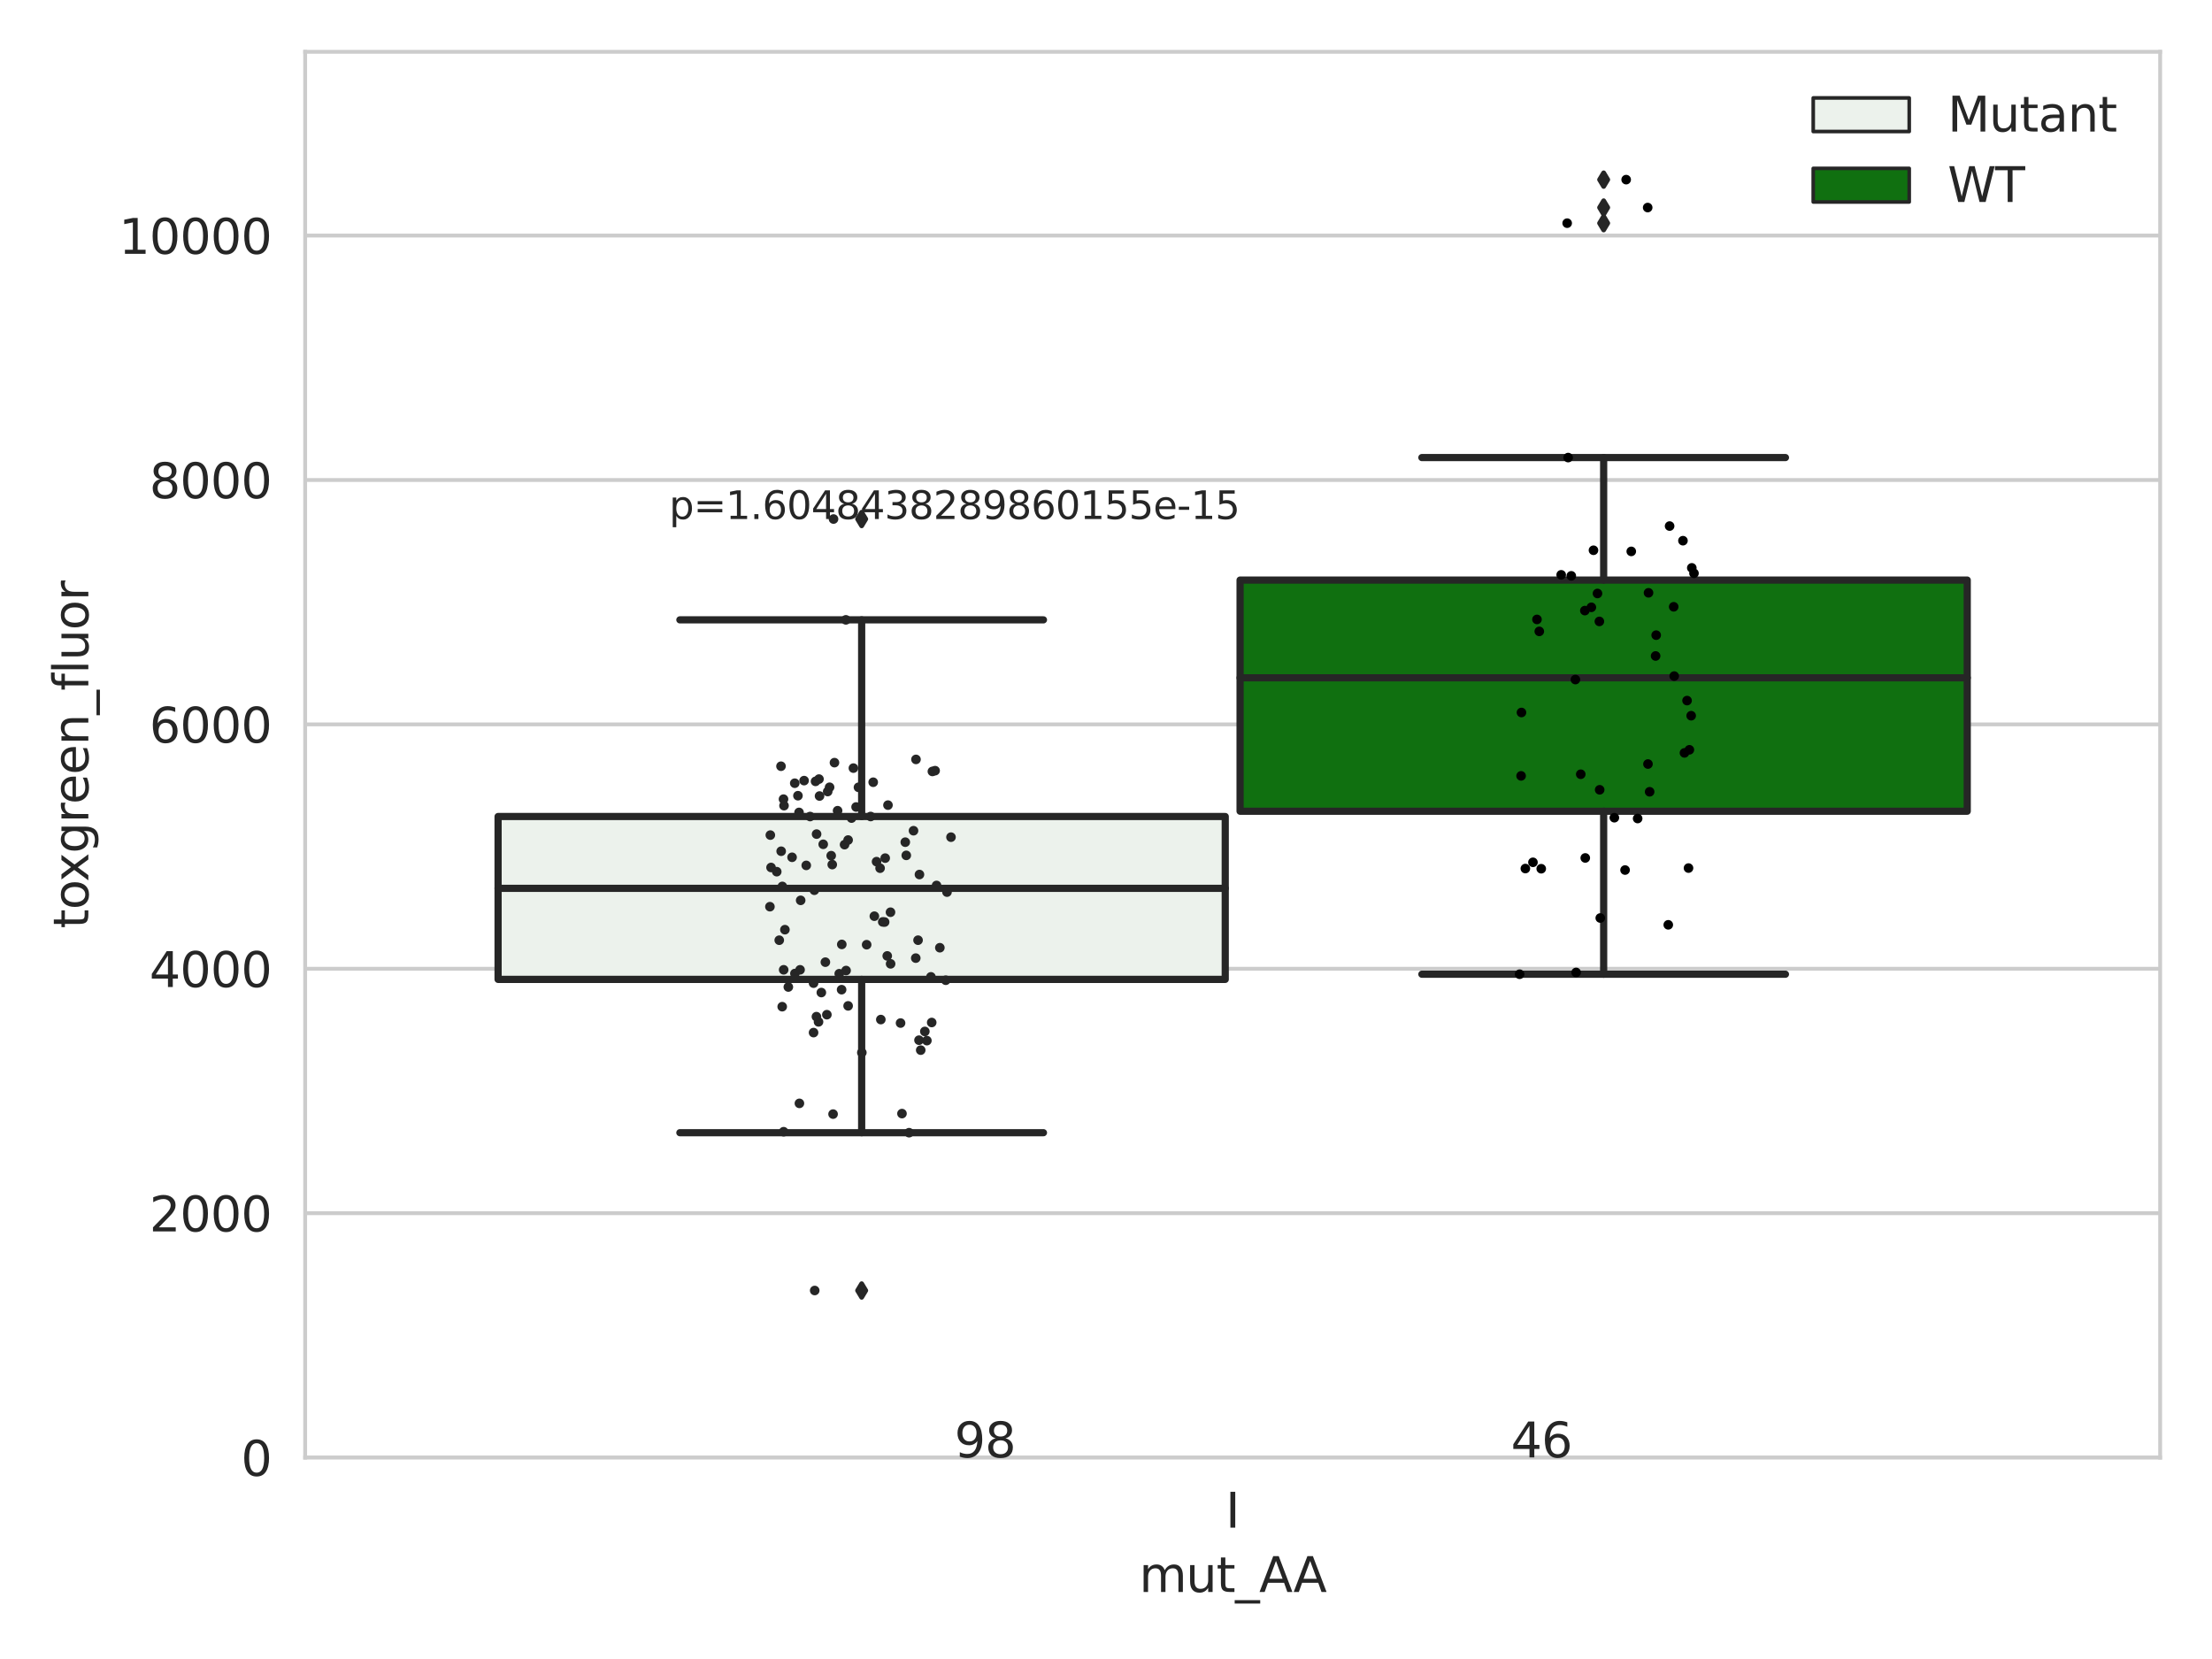 <?xml version="1.0" encoding="utf-8" standalone="no"?>
<!DOCTYPE svg PUBLIC "-//W3C//DTD SVG 1.1//EN"
  "http://www.w3.org/Graphics/SVG/1.1/DTD/svg11.dtd">
<svg xmlns:xlink="http://www.w3.org/1999/xlink" width="460.8pt" height="345.6pt" viewBox="0 0 460.8 345.6" xmlns="http://www.w3.org/2000/svg" version="1.1">
 <defs>
  <style type="text/css">*{stroke-linejoin: round; stroke-linecap: butt}</style>
 </defs>
 <g id="figure_1">
  <g id="patch_1">
   <path d="M 0 345.6 
L 460.8 345.6 
L 460.8 0 
L 0 0 
z
" style="fill: #ffffff"/>
  </g>
  <g id="axes_1">
   <g id="patch_2">
    <path d="M 63.571 303.64 
L 450 303.64 
L 450 10.8 
L 63.571 10.8 
z
" style="fill: #ffffff"/>
   </g>
   <g id="matplotlib.axis_1">
    <g id="xtick_1">
     <g id="text_1">
      <!-- I -->
      <g style="fill: #262626" transform="translate(255.311 318.238)scale(0.1 -0.1)">
       <defs>
        <path id="DejaVuSans-49" d="M 628 4666 
L 1259 4666 
L 1259 0 
L 628 0 
L 628 4666 
z
" transform="scale(0.016)"/>
       </defs>
       <use xlink:href="#DejaVuSans-49"/>
      </g>
     </g>
    </g>
    <g id="text_2">
     <!-- mut_AA -->
     <g style="fill: #262626" transform="translate(237.308 331.638)scale(0.1 -0.1)">
      <defs>
       <path id="DejaVuSans-6d" d="M 3328 2828 
Q 3544 3216 3844 3400 
Q 4144 3584 4550 3584 
Q 5097 3584 5394 3201 
Q 5691 2819 5691 2113 
L 5691 0 
L 5113 0 
L 5113 2094 
Q 5113 2597 4934 2840 
Q 4756 3084 4391 3084 
Q 3944 3084 3684 2787 
Q 3425 2491 3425 1978 
L 3425 0 
L 2847 0 
L 2847 2094 
Q 2847 2600 2669 2842 
Q 2491 3084 2119 3084 
Q 1678 3084 1418 2786 
Q 1159 2488 1159 1978 
L 1159 0 
L 581 0 
L 581 3500 
L 1159 3500 
L 1159 2956 
Q 1356 3278 1631 3431 
Q 1906 3584 2284 3584 
Q 2666 3584 2933 3390 
Q 3200 3197 3328 2828 
z
" transform="scale(0.016)"/>
       <path id="DejaVuSans-75" d="M 544 1381 
L 544 3500 
L 1119 3500 
L 1119 1403 
Q 1119 906 1312 657 
Q 1506 409 1894 409 
Q 2359 409 2629 706 
Q 2900 1003 2900 1516 
L 2900 3500 
L 3475 3500 
L 3475 0 
L 2900 0 
L 2900 538 
Q 2691 219 2414 64 
Q 2138 -91 1772 -91 
Q 1169 -91 856 284 
Q 544 659 544 1381 
z
M 1991 3584 
L 1991 3584 
z
" transform="scale(0.016)"/>
       <path id="DejaVuSans-74" d="M 1172 4494 
L 1172 3500 
L 2356 3500 
L 2356 3053 
L 1172 3053 
L 1172 1153 
Q 1172 725 1289 603 
Q 1406 481 1766 481 
L 2356 481 
L 2356 0 
L 1766 0 
Q 1100 0 847 248 
Q 594 497 594 1153 
L 594 3053 
L 172 3053 
L 172 3500 
L 594 3500 
L 594 4494 
L 1172 4494 
z
" transform="scale(0.016)"/>
       <path id="DejaVuSans-5f" d="M 3263 -1063 
L 3263 -1509 
L -63 -1509 
L -63 -1063 
L 3263 -1063 
z
" transform="scale(0.016)"/>
       <path id="DejaVuSans-41" d="M 2188 4044 
L 1331 1722 
L 3047 1722 
L 2188 4044 
z
M 1831 4666 
L 2547 4666 
L 4325 0 
L 3669 0 
L 3244 1197 
L 1141 1197 
L 716 0 
L 50 0 
L 1831 4666 
z
" transform="scale(0.016)"/>
      </defs>
      <use xlink:href="#DejaVuSans-6d"/>
      <use xlink:href="#DejaVuSans-75" x="97.412"/>
      <use xlink:href="#DejaVuSans-74" x="160.791"/>
      <use xlink:href="#DejaVuSans-5f" x="200"/>
      <use xlink:href="#DejaVuSans-41" x="250"/>
      <use xlink:href="#DejaVuSans-41" x="321.158"/>
     </g>
    </g>
   </g>
   <g id="matplotlib.axis_2">
    <g id="ytick_1">
     <g id="line2d_1">
      <path d="M 63.571 303.64 
L 450 303.64 
" clip-path="url(#p4d58ca33fe)" style="fill: none; stroke: #cccccc; stroke-width: 0.8; stroke-linecap: round"/>
     </g>
     <g id="text_3">
      <!-- 0 -->
      <g style="fill: #262626" transform="translate(50.209 307.439)scale(0.1 -0.1)">
       <defs>
        <path id="DejaVuSans-30" d="M 2034 4250 
Q 1547 4250 1301 3770 
Q 1056 3291 1056 2328 
Q 1056 1369 1301 889 
Q 1547 409 2034 409 
Q 2525 409 2770 889 
Q 3016 1369 3016 2328 
Q 3016 3291 2770 3770 
Q 2525 4250 2034 4250 
z
M 2034 4750 
Q 2819 4750 3233 4129 
Q 3647 3509 3647 2328 
Q 3647 1150 3233 529 
Q 2819 -91 2034 -91 
Q 1250 -91 836 529 
Q 422 1150 422 2328 
Q 422 3509 836 4129 
Q 1250 4750 2034 4750 
z
" transform="scale(0.016)"/>
       </defs>
       <use xlink:href="#DejaVuSans-30"/>
      </g>
     </g>
    </g>
    <g id="ytick_2">
     <g id="line2d_2">
      <path d="M 63.571 252.727 
L 450 252.727 
" clip-path="url(#p4d58ca33fe)" style="fill: none; stroke: #cccccc; stroke-width: 0.8; stroke-linecap: round"/>
     </g>
     <g id="text_4">
      <!-- 2000 -->
      <g style="fill: #262626" transform="translate(31.121 256.526)scale(0.1 -0.1)">
       <defs>
        <path id="DejaVuSans-32" d="M 1228 531 
L 3431 531 
L 3431 0 
L 469 0 
L 469 531 
Q 828 903 1448 1529 
Q 2069 2156 2228 2338 
Q 2531 2678 2651 2914 
Q 2772 3150 2772 3378 
Q 2772 3750 2511 3984 
Q 2250 4219 1831 4219 
Q 1534 4219 1204 4116 
Q 875 4013 500 3803 
L 500 4441 
Q 881 4594 1212 4672 
Q 1544 4750 1819 4750 
Q 2544 4750 2975 4387 
Q 3406 4025 3406 3419 
Q 3406 3131 3298 2873 
Q 3191 2616 2906 2266 
Q 2828 2175 2409 1742 
Q 1991 1309 1228 531 
z
" transform="scale(0.016)"/>
       </defs>
       <use xlink:href="#DejaVuSans-32"/>
       <use xlink:href="#DejaVuSans-30" x="63.623"/>
       <use xlink:href="#DejaVuSans-30" x="127.246"/>
       <use xlink:href="#DejaVuSans-30" x="190.869"/>
      </g>
     </g>
    </g>
    <g id="ytick_3">
     <g id="line2d_3">
      <path d="M 63.571 201.814 
L 450 201.814 
" clip-path="url(#p4d58ca33fe)" style="fill: none; stroke: #cccccc; stroke-width: 0.8; stroke-linecap: round"/>
     </g>
     <g id="text_5">
      <!-- 4000 -->
      <g style="fill: #262626" transform="translate(31.121 205.614)scale(0.1 -0.1)">
       <defs>
        <path id="DejaVuSans-34" d="M 2419 4116 
L 825 1625 
L 2419 1625 
L 2419 4116 
z
M 2253 4666 
L 3047 4666 
L 3047 1625 
L 3713 1625 
L 3713 1100 
L 3047 1100 
L 3047 0 
L 2419 0 
L 2419 1100 
L 313 1100 
L 313 1709 
L 2253 4666 
z
" transform="scale(0.016)"/>
       </defs>
       <use xlink:href="#DejaVuSans-34"/>
       <use xlink:href="#DejaVuSans-30" x="63.623"/>
       <use xlink:href="#DejaVuSans-30" x="127.246"/>
       <use xlink:href="#DejaVuSans-30" x="190.869"/>
      </g>
     </g>
    </g>
    <g id="ytick_4">
     <g id="line2d_4">
      <path d="M 63.571 150.901 
L 450 150.901 
" clip-path="url(#p4d58ca33fe)" style="fill: none; stroke: #cccccc; stroke-width: 0.8; stroke-linecap: round"/>
     </g>
     <g id="text_6">
      <!-- 6000 -->
      <g style="fill: #262626" transform="translate(31.121 154.701)scale(0.1 -0.1)">
       <defs>
        <path id="DejaVuSans-36" d="M 2113 2584 
Q 1688 2584 1439 2293 
Q 1191 2003 1191 1497 
Q 1191 994 1439 701 
Q 1688 409 2113 409 
Q 2538 409 2786 701 
Q 3034 994 3034 1497 
Q 3034 2003 2786 2293 
Q 2538 2584 2113 2584 
z
M 3366 4563 
L 3366 3988 
Q 3128 4100 2886 4159 
Q 2644 4219 2406 4219 
Q 1781 4219 1451 3797 
Q 1122 3375 1075 2522 
Q 1259 2794 1537 2939 
Q 1816 3084 2150 3084 
Q 2853 3084 3261 2657 
Q 3669 2231 3669 1497 
Q 3669 778 3244 343 
Q 2819 -91 2113 -91 
Q 1303 -91 875 529 
Q 447 1150 447 2328 
Q 447 3434 972 4092 
Q 1497 4750 2381 4750 
Q 2619 4750 2861 4703 
Q 3103 4656 3366 4563 
z
" transform="scale(0.016)"/>
       </defs>
       <use xlink:href="#DejaVuSans-36"/>
       <use xlink:href="#DejaVuSans-30" x="63.623"/>
       <use xlink:href="#DejaVuSans-30" x="127.246"/>
       <use xlink:href="#DejaVuSans-30" x="190.869"/>
      </g>
     </g>
    </g>
    <g id="ytick_5">
     <g id="line2d_5">
      <path d="M 63.571 99.989 
L 450 99.989 
" clip-path="url(#p4d58ca33fe)" style="fill: none; stroke: #cccccc; stroke-width: 0.8; stroke-linecap: round"/>
     </g>
     <g id="text_7">
      <!-- 8000 -->
      <g style="fill: #262626" transform="translate(31.121 103.788)scale(0.1 -0.1)">
       <defs>
        <path id="DejaVuSans-38" d="M 2034 2216 
Q 1584 2216 1326 1975 
Q 1069 1734 1069 1313 
Q 1069 891 1326 650 
Q 1584 409 2034 409 
Q 2484 409 2743 651 
Q 3003 894 3003 1313 
Q 3003 1734 2745 1975 
Q 2488 2216 2034 2216 
z
M 1403 2484 
Q 997 2584 770 2862 
Q 544 3141 544 3541 
Q 544 4100 942 4425 
Q 1341 4750 2034 4750 
Q 2731 4750 3128 4425 
Q 3525 4100 3525 3541 
Q 3525 3141 3298 2862 
Q 3072 2584 2669 2484 
Q 3125 2378 3379 2068 
Q 3634 1759 3634 1313 
Q 3634 634 3220 271 
Q 2806 -91 2034 -91 
Q 1263 -91 848 271 
Q 434 634 434 1313 
Q 434 1759 690 2068 
Q 947 2378 1403 2484 
z
M 1172 3481 
Q 1172 3119 1398 2916 
Q 1625 2713 2034 2713 
Q 2441 2713 2670 2916 
Q 2900 3119 2900 3481 
Q 2900 3844 2670 4047 
Q 2441 4250 2034 4250 
Q 1625 4250 1398 4047 
Q 1172 3844 1172 3481 
z
" transform="scale(0.016)"/>
       </defs>
       <use xlink:href="#DejaVuSans-38"/>
       <use xlink:href="#DejaVuSans-30" x="63.623"/>
       <use xlink:href="#DejaVuSans-30" x="127.246"/>
       <use xlink:href="#DejaVuSans-30" x="190.869"/>
      </g>
     </g>
    </g>
    <g id="ytick_6">
     <g id="line2d_6">
      <path d="M 63.571 49.076 
L 450 49.076 
" clip-path="url(#p4d58ca33fe)" style="fill: none; stroke: #cccccc; stroke-width: 0.8; stroke-linecap: round"/>
     </g>
     <g id="text_8">
      <!-- 10000 -->
      <g style="fill: #262626" transform="translate(24.759 52.875)scale(0.1 -0.1)">
       <defs>
        <path id="DejaVuSans-31" d="M 794 531 
L 1825 531 
L 1825 4091 
L 703 3866 
L 703 4441 
L 1819 4666 
L 2450 4666 
L 2450 531 
L 3481 531 
L 3481 0 
L 794 0 
L 794 531 
z
" transform="scale(0.016)"/>
       </defs>
       <use xlink:href="#DejaVuSans-31"/>
       <use xlink:href="#DejaVuSans-30" x="63.623"/>
       <use xlink:href="#DejaVuSans-30" x="127.246"/>
       <use xlink:href="#DejaVuSans-30" x="190.869"/>
       <use xlink:href="#DejaVuSans-30" x="254.492"/>
      </g>
     </g>
    </g>
    <g id="text_9">
     <!-- toxgreen_fluor -->
     <g style="fill: #262626" transform="translate(18.401 193.415)rotate(-90)scale(0.1 -0.1)">
      <defs>
       <path id="DejaVuSans-6f" d="M 1959 3097 
Q 1497 3097 1228 2736 
Q 959 2375 959 1747 
Q 959 1119 1226 758 
Q 1494 397 1959 397 
Q 2419 397 2687 759 
Q 2956 1122 2956 1747 
Q 2956 2369 2687 2733 
Q 2419 3097 1959 3097 
z
M 1959 3584 
Q 2709 3584 3137 3096 
Q 3566 2609 3566 1747 
Q 3566 888 3137 398 
Q 2709 -91 1959 -91 
Q 1206 -91 779 398 
Q 353 888 353 1747 
Q 353 2609 779 3096 
Q 1206 3584 1959 3584 
z
" transform="scale(0.016)"/>
       <path id="DejaVuSans-78" d="M 3513 3500 
L 2247 1797 
L 3578 0 
L 2900 0 
L 1881 1375 
L 863 0 
L 184 0 
L 1544 1831 
L 300 3500 
L 978 3500 
L 1906 2253 
L 2834 3500 
L 3513 3500 
z
" transform="scale(0.016)"/>
       <path id="DejaVuSans-67" d="M 2906 1791 
Q 2906 2416 2648 2759 
Q 2391 3103 1925 3103 
Q 1463 3103 1205 2759 
Q 947 2416 947 1791 
Q 947 1169 1205 825 
Q 1463 481 1925 481 
Q 2391 481 2648 825 
Q 2906 1169 2906 1791 
z
M 3481 434 
Q 3481 -459 3084 -895 
Q 2688 -1331 1869 -1331 
Q 1566 -1331 1297 -1286 
Q 1028 -1241 775 -1147 
L 775 -588 
Q 1028 -725 1275 -790 
Q 1522 -856 1778 -856 
Q 2344 -856 2625 -561 
Q 2906 -266 2906 331 
L 2906 616 
Q 2728 306 2450 153 
Q 2172 0 1784 0 
Q 1141 0 747 490 
Q 353 981 353 1791 
Q 353 2603 747 3093 
Q 1141 3584 1784 3584 
Q 2172 3584 2450 3431 
Q 2728 3278 2906 2969 
L 2906 3500 
L 3481 3500 
L 3481 434 
z
" transform="scale(0.016)"/>
       <path id="DejaVuSans-72" d="M 2631 2963 
Q 2534 3019 2420 3045 
Q 2306 3072 2169 3072 
Q 1681 3072 1420 2755 
Q 1159 2438 1159 1844 
L 1159 0 
L 581 0 
L 581 3500 
L 1159 3500 
L 1159 2956 
Q 1341 3275 1631 3429 
Q 1922 3584 2338 3584 
Q 2397 3584 2469 3576 
Q 2541 3569 2628 3553 
L 2631 2963 
z
" transform="scale(0.016)"/>
       <path id="DejaVuSans-65" d="M 3597 1894 
L 3597 1613 
L 953 1613 
Q 991 1019 1311 708 
Q 1631 397 2203 397 
Q 2534 397 2845 478 
Q 3156 559 3463 722 
L 3463 178 
Q 3153 47 2828 -22 
Q 2503 -91 2169 -91 
Q 1331 -91 842 396 
Q 353 884 353 1716 
Q 353 2575 817 3079 
Q 1281 3584 2069 3584 
Q 2775 3584 3186 3129 
Q 3597 2675 3597 1894 
z
M 3022 2063 
Q 3016 2534 2758 2815 
Q 2500 3097 2075 3097 
Q 1594 3097 1305 2825 
Q 1016 2553 972 2059 
L 3022 2063 
z
" transform="scale(0.016)"/>
       <path id="DejaVuSans-6e" d="M 3513 2113 
L 3513 0 
L 2938 0 
L 2938 2094 
Q 2938 2591 2744 2837 
Q 2550 3084 2163 3084 
Q 1697 3084 1428 2787 
Q 1159 2491 1159 1978 
L 1159 0 
L 581 0 
L 581 3500 
L 1159 3500 
L 1159 2956 
Q 1366 3272 1645 3428 
Q 1925 3584 2291 3584 
Q 2894 3584 3203 3211 
Q 3513 2838 3513 2113 
z
" transform="scale(0.016)"/>
       <path id="DejaVuSans-66" d="M 2375 4863 
L 2375 4384 
L 1825 4384 
Q 1516 4384 1395 4259 
Q 1275 4134 1275 3809 
L 1275 3500 
L 2222 3500 
L 2222 3053 
L 1275 3053 
L 1275 0 
L 697 0 
L 697 3053 
L 147 3053 
L 147 3500 
L 697 3500 
L 697 3744 
Q 697 4328 969 4595 
Q 1241 4863 1831 4863 
L 2375 4863 
z
" transform="scale(0.016)"/>
       <path id="DejaVuSans-6c" d="M 603 4863 
L 1178 4863 
L 1178 0 
L 603 0 
L 603 4863 
z
" transform="scale(0.016)"/>
      </defs>
      <use xlink:href="#DejaVuSans-74"/>
      <use xlink:href="#DejaVuSans-6f" x="39.209"/>
      <use xlink:href="#DejaVuSans-78" x="97.266"/>
      <use xlink:href="#DejaVuSans-67" x="156.445"/>
      <use xlink:href="#DejaVuSans-72" x="219.922"/>
      <use xlink:href="#DejaVuSans-65" x="258.785"/>
      <use xlink:href="#DejaVuSans-65" x="320.309"/>
      <use xlink:href="#DejaVuSans-6e" x="381.832"/>
      <use xlink:href="#DejaVuSans-5f" x="445.211"/>
      <use xlink:href="#DejaVuSans-66" x="495.211"/>
      <use xlink:href="#DejaVuSans-6c" x="530.416"/>
      <use xlink:href="#DejaVuSans-75" x="558.199"/>
      <use xlink:href="#DejaVuSans-6f" x="621.578"/>
      <use xlink:href="#DejaVuSans-72" x="682.76"/>
     </g>
    </g>
   </g>
   <g id="patch_3">
    <path d="M 103.76 204.024 
L 255.24 204.024 
L 255.24 170.095 
L 103.76 170.095 
L 103.76 204.024 
z
" clip-path="url(#p4d58ca33fe)" style="fill: #ecf2ec; stroke: #262626; stroke-width: 1.5; stroke-linejoin: miter"/>
   </g>
   <g id="patch_4">
    <path d="M 258.331 168.993 
L 409.811 168.993 
L 409.811 120.841 
L 258.331 120.841 
L 258.331 168.993 
z
" clip-path="url(#p4d58ca33fe)" style="fill: #107010; stroke: #262626; stroke-width: 1.5; stroke-linejoin: miter"/>
   </g>
   <g id="patch_5">
    <path d="M 256.786 303.64 
L 256.786 303.64 
L 256.786 303.64 
L 256.786 303.64 
z
" clip-path="url(#p4d58ca33fe)" style="fill: #ecf2ec; stroke: #262626; stroke-width: 0.75; stroke-linejoin: miter"/>
   </g>
   <g id="patch_6">
    <path d="M 256.786 303.64 
L 256.786 303.64 
L 256.786 303.64 
L 256.786 303.64 
z
" clip-path="url(#p4d58ca33fe)" style="fill: #107010; stroke: #262626; stroke-width: 0.75; stroke-linejoin: miter"/>
   </g>
   <g id="PathCollection_1"/>
   <g id="PathCollection_2"/>
   <g id="line2d_7">
    <path d="M 179.5 204.024 
L 179.5 235.961 
" clip-path="url(#p4d58ca33fe)" style="fill: none; stroke: #262626; stroke-width: 1.5; stroke-linecap: round"/>
   </g>
   <g id="line2d_8">
    <path d="M 179.5 170.095 
L 179.5 129.126 
" clip-path="url(#p4d58ca33fe)" style="fill: none; stroke: #262626; stroke-width: 1.5; stroke-linecap: round"/>
   </g>
   <g id="line2d_9">
    <path d="M 141.63 235.961 
L 217.37 235.961 
" clip-path="url(#p4d58ca33fe)" style="fill: none; stroke: #262626; stroke-width: 1.5; stroke-linecap: round"/>
   </g>
   <g id="line2d_10">
    <path d="M 141.63 129.126 
L 217.37 129.126 
" clip-path="url(#p4d58ca33fe)" style="fill: none; stroke: #262626; stroke-width: 1.5; stroke-linecap: round"/>
   </g>
   <g id="line2d_11">
    <defs>
     <path id="mebb1493dd4" d="M -0 1.414 
L 0.849 0 
L 0 -1.414 
L -0.849 -0 
z
" style="stroke: #262626; stroke-linejoin: miter"/>
    </defs>
    <g clip-path="url(#p4d58ca33fe)">
     <use xlink:href="#mebb1493dd4" x="179.5" y="268.836" style="fill: #262626; stroke: #262626; stroke-linejoin: miter"/>
     <use xlink:href="#mebb1493dd4" x="179.5" y="108.124" style="fill: #262626; stroke: #262626; stroke-linejoin: miter"/>
    </g>
   </g>
   <g id="line2d_12">
    <path d="M 334.071 168.993 
L 334.071 202.948 
" clip-path="url(#p4d58ca33fe)" style="fill: none; stroke: #262626; stroke-width: 1.5; stroke-linecap: round"/>
   </g>
   <g id="line2d_13">
    <path d="M 334.071 120.841 
L 334.071 95.32 
" clip-path="url(#p4d58ca33fe)" style="fill: none; stroke: #262626; stroke-width: 1.5; stroke-linecap: round"/>
   </g>
   <g id="line2d_14">
    <path d="M 296.201 202.948 
L 371.941 202.948 
" clip-path="url(#p4d58ca33fe)" style="fill: none; stroke: #262626; stroke-width: 1.5; stroke-linecap: round"/>
   </g>
   <g id="line2d_15">
    <path d="M 296.201 95.32 
L 371.941 95.32 
" clip-path="url(#p4d58ca33fe)" style="fill: none; stroke: #262626; stroke-width: 1.5; stroke-linecap: round"/>
   </g>
   <g id="line2d_16">
    <g clip-path="url(#p4d58ca33fe)">
     <use xlink:href="#mebb1493dd4" x="334.071" y="43.237" style="fill: #262626; stroke: #262626; stroke-linejoin: miter"/>
     <use xlink:href="#mebb1493dd4" x="334.071" y="37.422" style="fill: #262626; stroke: #262626; stroke-linejoin: miter"/>
     <use xlink:href="#mebb1493dd4" x="334.071" y="46.489" style="fill: #262626; stroke: #262626; stroke-linejoin: miter"/>
    </g>
   </g>
   <g id="line2d_17">
    <path d="M 103.76 185.055 
L 255.24 185.055 
" clip-path="url(#p4d58ca33fe)" style="fill: none; stroke: #262626; stroke-width: 1.5; stroke-linecap: round"/>
   </g>
   <g id="line2d_18">
    <path d="M 258.331 141.203 
L 409.811 141.203 
" clip-path="url(#p4d58ca33fe)" style="fill: none; stroke: #262626; stroke-width: 1.5; stroke-linecap: round"/>
   </g>
   <g id="patch_7">
    <path d="M 63.571 303.64 
L 63.571 10.8 
" style="fill: none; stroke: #cccccc; stroke-width: 0.8; stroke-linejoin: miter; stroke-linecap: square"/>
   </g>
   <g id="patch_8">
    <path d="M 450 303.64 
L 450 10.8 
" style="fill: none; stroke: #cccccc; stroke-width: 0.8; stroke-linejoin: miter; stroke-linecap: square"/>
   </g>
   <g id="patch_9">
    <path d="M 63.571 303.64 
L 450 303.64 
" style="fill: none; stroke: #cccccc; stroke-width: 0.8; stroke-linejoin: miter; stroke-linecap: square"/>
   </g>
   <g id="patch_10">
    <path d="M 63.571 10.8 
L 450 10.8 
" style="fill: none; stroke: #cccccc; stroke-width: 0.8; stroke-linejoin: miter; stroke-linecap: square"/>
   </g>
   <g id="PathCollection_3">
    <defs>
     <path id="C0_0_cba245d7a5" d="M 0 1 
C 0.265 1 0.52 0.895 0.707 0.707 
C 0.895 0.52 1 0.265 1 -0 
C 1 -0.265 0.895 -0.52 0.707 -0.707 
C 0.52 -0.895 0.265 -1 0 -1 
C -0.265 -1 -0.52 -0.895 -0.707 -0.707 
C -0.895 -0.52 -1 -0.265 -1 0 
C -1 0.265 -0.895 0.52 -0.707 0.707 
C -0.52 0.895 -0.265 1 0 1 
z
"/>
    </defs>
    <g clip-path="url(#p4d58ca33fe)">
     <use xlink:href="#C0_0_cba245d7a5" x="191.445" y="216.689" style="fill: #262626"/>
    </g>
    <g clip-path="url(#p4d58ca33fe)">
     <use xlink:href="#C0_0_cba245d7a5" x="181.905" y="162.954" style="fill: #262626"/>
    </g>
    <g clip-path="url(#p4d58ca33fe)">
     <use xlink:href="#C0_0_cba245d7a5" x="177.781" y="160.012" style="fill: #262626"/>
    </g>
    <g clip-path="url(#p4d58ca33fe)">
     <use xlink:href="#C0_0_cba245d7a5" x="170.726" y="165.824" style="fill: #262626"/>
    </g>
    <g clip-path="url(#p4d58ca33fe)">
     <use xlink:href="#C0_0_cba245d7a5" x="180.538" y="196.799" style="fill: #262626"/>
    </g>
    <g clip-path="url(#p4d58ca33fe)">
     <use xlink:href="#C0_0_cba245d7a5" x="198.109" y="174.397" style="fill: #262626"/>
    </g>
    <g clip-path="url(#p4d58ca33fe)">
     <use xlink:href="#C0_0_cba245d7a5" x="166.669" y="202.029" style="fill: #262626"/>
    </g>
    <g clip-path="url(#p4d58ca33fe)">
     <use xlink:href="#C0_0_cba245d7a5" x="167.507" y="162.616" style="fill: #262626"/>
    </g>
    <g clip-path="url(#p4d58ca33fe)">
     <use xlink:href="#C0_0_cba245d7a5" x="173.154" y="178.251" style="fill: #262626"/>
    </g>
    <g clip-path="url(#p4d58ca33fe)">
     <use xlink:href="#C0_0_cba245d7a5" x="190.816" y="158.199" style="fill: #262626"/>
    </g>
    <g clip-path="url(#p4d58ca33fe)">
     <use xlink:href="#C0_0_cba245d7a5" x="194.235" y="160.704" style="fill: #262626"/>
    </g>
    <g clip-path="url(#p4d58ca33fe)">
     <use xlink:href="#C0_0_cba245d7a5" x="195.101" y="184.458" style="fill: #262626"/>
    </g>
    <g clip-path="url(#p4d58ca33fe)">
     <use xlink:href="#C0_0_cba245d7a5" x="178.341" y="168.11" style="fill: #262626"/>
    </g>
    <g clip-path="url(#p4d58ca33fe)">
     <use xlink:href="#C0_0_cba245d7a5" x="169.48" y="204.808" style="fill: #262626"/>
    </g>
    <g clip-path="url(#p4d58ca33fe)">
     <use xlink:href="#C0_0_cba245d7a5" x="170.515" y="212.874" style="fill: #262626"/>
    </g>
    <g clip-path="url(#p4d58ca33fe)">
     <use xlink:href="#C0_0_cba245d7a5" x="179.537" y="219.277" style="fill: #262626"/>
    </g>
    <g clip-path="url(#p4d58ca33fe)">
     <use xlink:href="#C0_0_cba245d7a5" x="173.835" y="158.873" style="fill: #262626"/>
    </g>
    <g clip-path="url(#p4d58ca33fe)">
     <use xlink:href="#C0_0_cba245d7a5" x="174.485" y="168.884" style="fill: #262626"/>
    </g>
    <g clip-path="url(#p4d58ca33fe)">
     <use xlink:href="#C0_0_cba245d7a5" x="177.385" y="170.422" style="fill: #262626"/>
    </g>
    <g clip-path="url(#p4d58ca33fe)">
     <use xlink:href="#C0_0_cba245d7a5" x="162.732" y="177.327" style="fill: #262626"/>
    </g>
    <g clip-path="url(#p4d58ca33fe)">
     <use xlink:href="#C0_0_cba245d7a5" x="191.247" y="195.859" style="fill: #262626"/>
    </g>
    <g clip-path="url(#p4d58ca33fe)">
     <use xlink:href="#C0_0_cba245d7a5" x="169.719" y="268.836" style="fill: #262626"/>
    </g>
    <g clip-path="url(#p4d58ca33fe)">
     <use xlink:href="#C0_0_cba245d7a5" x="184.829" y="199.136" style="fill: #262626"/>
    </g>
    <g clip-path="url(#p4d58ca33fe)">
     <use xlink:href="#C0_0_cba245d7a5" x="194.802" y="160.543" style="fill: #262626"/>
    </g>
    <g clip-path="url(#p4d58ca33fe)">
     <use xlink:href="#C0_0_cba245d7a5" x="166.454" y="169.244" style="fill: #262626"/>
    </g>
    <g clip-path="url(#p4d58ca33fe)">
     <use xlink:href="#C0_0_cba245d7a5" x="176.68" y="209.543" style="fill: #262626"/>
    </g>
    <g clip-path="url(#p4d58ca33fe)">
     <use xlink:href="#C0_0_cba245d7a5" x="161.809" y="181.587" style="fill: #262626"/>
    </g>
    <g clip-path="url(#p4d58ca33fe)">
     <use xlink:href="#C0_0_cba245d7a5" x="187.603" y="213.121" style="fill: #262626"/>
    </g>
    <g clip-path="url(#p4d58ca33fe)">
     <use xlink:href="#C0_0_cba245d7a5" x="166.793" y="187.558" style="fill: #262626"/>
    </g>
    <g clip-path="url(#p4d58ca33fe)">
     <use xlink:href="#C0_0_cba245d7a5" x="170.077" y="211.788" style="fill: #262626"/>
    </g>
    <g clip-path="url(#p4d58ca33fe)">
     <use xlink:href="#C0_0_cba245d7a5" x="189.378" y="235.961" style="fill: #262626"/>
    </g>
    <g clip-path="url(#p4d58ca33fe)">
     <use xlink:href="#C0_0_cba245d7a5" x="182.145" y="190.86" style="fill: #262626"/>
    </g>
    <g clip-path="url(#p4d58ca33fe)">
     <use xlink:href="#C0_0_cba245d7a5" x="171.941" y="200.437" style="fill: #262626"/>
    </g>
    <g clip-path="url(#p4d58ca33fe)">
     <use xlink:href="#C0_0_cba245d7a5" x="163.511" y="193.667" style="fill: #262626"/>
    </g>
    <g clip-path="url(#p4d58ca33fe)">
     <use xlink:href="#C0_0_cba245d7a5" x="169.481" y="215.108" style="fill: #262626"/>
    </g>
    <g clip-path="url(#p4d58ca33fe)">
     <use xlink:href="#C0_0_cba245d7a5" x="169.891" y="162.774" style="fill: #262626"/>
    </g>
    <g clip-path="url(#p4d58ca33fe)">
     <use xlink:href="#C0_0_cba245d7a5" x="175.321" y="206.167" style="fill: #262626"/>
    </g>
    <g clip-path="url(#p4d58ca33fe)">
     <use xlink:href="#C0_0_cba245d7a5" x="175.938" y="175.955" style="fill: #262626"/>
    </g>
    <g clip-path="url(#p4d58ca33fe)">
     <use xlink:href="#C0_0_cba245d7a5" x="191.539" y="182.181" style="fill: #262626"/>
    </g>
    <g clip-path="url(#p4d58ca33fe)">
     <use xlink:href="#C0_0_cba245d7a5" x="183.339" y="180.86" style="fill: #262626"/>
    </g>
    <g clip-path="url(#p4d58ca33fe)">
     <use xlink:href="#C0_0_cba245d7a5" x="188.794" y="178.189" style="fill: #262626"/>
    </g>
    <g clip-path="url(#p4d58ca33fe)">
     <use xlink:href="#C0_0_cba245d7a5" x="173.372" y="180.109" style="fill: #262626"/>
    </g>
    <g clip-path="url(#p4d58ca33fe)">
     <use xlink:href="#C0_0_cba245d7a5" x="191.803" y="218.763" style="fill: #262626"/>
    </g>
    <g clip-path="url(#p4d58ca33fe)">
     <use xlink:href="#C0_0_cba245d7a5" x="171.102" y="206.765" style="fill: #262626"/>
    </g>
    <g clip-path="url(#p4d58ca33fe)">
     <use xlink:href="#C0_0_cba245d7a5" x="183.491" y="212.392" style="fill: #262626"/>
    </g>
    <g clip-path="url(#p4d58ca33fe)">
     <use xlink:href="#C0_0_cba245d7a5" x="185.531" y="200.785" style="fill: #262626"/>
    </g>
    <g clip-path="url(#p4d58ca33fe)">
     <use xlink:href="#C0_0_cba245d7a5" x="165.596" y="202.801" style="fill: #262626"/>
    </g>
    <g clip-path="url(#p4d58ca33fe)">
     <use xlink:href="#C0_0_cba245d7a5" x="165.563" y="163.158" style="fill: #262626"/>
    </g>
    <g clip-path="url(#p4d58ca33fe)">
     <use xlink:href="#C0_0_cba245d7a5" x="197.019" y="204.2" style="fill: #262626"/>
    </g>
    <g clip-path="url(#p4d58ca33fe)">
     <use xlink:href="#C0_0_cba245d7a5" x="168.757" y="170.099" style="fill: #262626"/>
    </g>
    <g clip-path="url(#p4d58ca33fe)">
     <use xlink:href="#C0_0_cba245d7a5" x="195.788" y="197.428" style="fill: #262626"/>
    </g>
    <g clip-path="url(#p4d58ca33fe)">
     <use xlink:href="#C0_0_cba245d7a5" x="165.003" y="178.589" style="fill: #262626"/>
    </g>
    <g clip-path="url(#p4d58ca33fe)">
     <use xlink:href="#C0_0_cba245d7a5" x="193.087" y="216.78" style="fill: #262626"/>
    </g>
    <g clip-path="url(#p4d58ca33fe)">
     <use xlink:href="#C0_0_cba245d7a5" x="162.332" y="195.864" style="fill: #262626"/>
    </g>
    <g clip-path="url(#p4d58ca33fe)">
     <use xlink:href="#C0_0_cba245d7a5" x="163.219" y="166.476" style="fill: #262626"/>
    </g>
    <g clip-path="url(#p4d58ca33fe)">
     <use xlink:href="#C0_0_cba245d7a5" x="166.226" y="165.761" style="fill: #262626"/>
    </g>
    <g clip-path="url(#p4d58ca33fe)">
     <use xlink:href="#C0_0_cba245d7a5" x="184.285" y="192.078" style="fill: #262626"/>
    </g>
    <g clip-path="url(#p4d58ca33fe)">
     <use xlink:href="#C0_0_cba245d7a5" x="170.612" y="162.297" style="fill: #262626"/>
    </g>
    <g clip-path="url(#p4d58ca33fe)">
     <use xlink:href="#C0_0_cba245d7a5" x="181.368" y="170.093" style="fill: #262626"/>
    </g>
    <g clip-path="url(#p4d58ca33fe)">
     <use xlink:href="#C0_0_cba245d7a5" x="172.253" y="211.377" style="fill: #262626"/>
    </g>
    <g clip-path="url(#p4d58ca33fe)">
     <use xlink:href="#C0_0_cba245d7a5" x="190.302" y="173.054" style="fill: #262626"/>
    </g>
    <g clip-path="url(#p4d58ca33fe)">
     <use xlink:href="#C0_0_cba245d7a5" x="163.253" y="202.026" style="fill: #262626"/>
    </g>
    <g clip-path="url(#p4d58ca33fe)">
     <use xlink:href="#C0_0_cba245d7a5" x="176.214" y="129.126" style="fill: #262626"/>
    </g>
    <g clip-path="url(#p4d58ca33fe)">
     <use xlink:href="#C0_0_cba245d7a5" x="192.662" y="214.869" style="fill: #262626"/>
    </g>
    <g clip-path="url(#p4d58ca33fe)">
     <use xlink:href="#C0_0_cba245d7a5" x="172.423" y="164.893" style="fill: #262626"/>
    </g>
    <g clip-path="url(#p4d58ca33fe)">
     <use xlink:href="#C0_0_cba245d7a5" x="176.678" y="174.997" style="fill: #262626"/>
    </g>
    <g clip-path="url(#p4d58ca33fe)">
     <use xlink:href="#C0_0_cba245d7a5" x="193.929" y="203.498" style="fill: #262626"/>
    </g>
    <g clip-path="url(#p4d58ca33fe)">
     <use xlink:href="#C0_0_cba245d7a5" x="163.246" y="235.759" style="fill: #262626"/>
    </g>
    <g clip-path="url(#p4d58ca33fe)">
     <use xlink:href="#C0_0_cba245d7a5" x="173.639" y="108.124" style="fill: #262626"/>
    </g>
    <g clip-path="url(#p4d58ca33fe)">
     <use xlink:href="#C0_0_cba245d7a5" x="170.111" y="173.758" style="fill: #262626"/>
    </g>
    <g clip-path="url(#p4d58ca33fe)">
     <use xlink:href="#C0_0_cba245d7a5" x="169.644" y="185.453" style="fill: #262626"/>
    </g>
    <g clip-path="url(#p4d58ca33fe)">
     <use xlink:href="#C0_0_cba245d7a5" x="171.491" y="175.884" style="fill: #262626"/>
    </g>
    <g clip-path="url(#p4d58ca33fe)">
     <use xlink:href="#C0_0_cba245d7a5" x="162.975" y="184.657" style="fill: #262626"/>
    </g>
    <g clip-path="url(#p4d58ca33fe)">
     <use xlink:href="#C0_0_cba245d7a5" x="190.769" y="199.593" style="fill: #262626"/>
    </g>
    <g clip-path="url(#p4d58ca33fe)">
     <use xlink:href="#C0_0_cba245d7a5" x="178.835" y="164.011" style="fill: #262626"/>
    </g>
    <g clip-path="url(#p4d58ca33fe)">
     <use xlink:href="#C0_0_cba245d7a5" x="160.389" y="188.88" style="fill: #262626"/>
    </g>
    <g clip-path="url(#p4d58ca33fe)">
     <use xlink:href="#C0_0_cba245d7a5" x="187.898" y="231.982" style="fill: #262626"/>
    </g>
    <g clip-path="url(#p4d58ca33fe)">
     <use xlink:href="#C0_0_cba245d7a5" x="162.697" y="159.619" style="fill: #262626"/>
    </g>
    <g clip-path="url(#p4d58ca33fe)">
     <use xlink:href="#C0_0_cba245d7a5" x="176.256" y="202.18" style="fill: #262626"/>
    </g>
    <g clip-path="url(#p4d58ca33fe)">
     <use xlink:href="#C0_0_cba245d7a5" x="185.507" y="190.032" style="fill: #262626"/>
    </g>
    <g clip-path="url(#p4d58ca33fe)">
     <use xlink:href="#C0_0_cba245d7a5" x="160.476" y="173.966" style="fill: #262626"/>
    </g>
    <g clip-path="url(#p4d58ca33fe)">
     <use xlink:href="#C0_0_cba245d7a5" x="194.091" y="213.004" style="fill: #262626"/>
    </g>
    <g clip-path="url(#p4d58ca33fe)">
     <use xlink:href="#C0_0_cba245d7a5" x="162.948" y="209.711" style="fill: #262626"/>
    </g>
    <g clip-path="url(#p4d58ca33fe)">
     <use xlink:href="#C0_0_cba245d7a5" x="175.36" y="196.739" style="fill: #262626"/>
    </g>
    <g clip-path="url(#p4d58ca33fe)">
     <use xlink:href="#C0_0_cba245d7a5" x="188.587" y="175.441" style="fill: #262626"/>
    </g>
    <g clip-path="url(#p4d58ca33fe)">
     <use xlink:href="#C0_0_cba245d7a5" x="166.532" y="229.851" style="fill: #262626"/>
    </g>
    <g clip-path="url(#p4d58ca33fe)">
     <use xlink:href="#C0_0_cba245d7a5" x="163.327" y="167.833" style="fill: #262626"/>
    </g>
    <g clip-path="url(#p4d58ca33fe)">
     <use xlink:href="#C0_0_cba245d7a5" x="172.818" y="164.001" style="fill: #262626"/>
    </g>
    <g clip-path="url(#p4d58ca33fe)">
     <use xlink:href="#C0_0_cba245d7a5" x="174.83" y="202.842" style="fill: #262626"/>
    </g>
    <g clip-path="url(#p4d58ca33fe)">
     <use xlink:href="#C0_0_cba245d7a5" x="164.225" y="205.611" style="fill: #262626"/>
    </g>
    <g clip-path="url(#p4d58ca33fe)">
     <use xlink:href="#C0_0_cba245d7a5" x="173.545" y="232.088" style="fill: #262626"/>
    </g>
    <g clip-path="url(#p4d58ca33fe)">
     <use xlink:href="#C0_0_cba245d7a5" x="197.277" y="185.84" style="fill: #262626"/>
    </g>
    <g clip-path="url(#p4d58ca33fe)">
     <use xlink:href="#C0_0_cba245d7a5" x="184.403" y="178.762" style="fill: #262626"/>
    </g>
    <g clip-path="url(#p4d58ca33fe)">
     <use xlink:href="#C0_0_cba245d7a5" x="167.957" y="180.276" style="fill: #262626"/>
    </g>
    <g clip-path="url(#p4d58ca33fe)">
     <use xlink:href="#C0_0_cba245d7a5" x="182.604" y="179.497" style="fill: #262626"/>
    </g>
    <g clip-path="url(#p4d58ca33fe)">
     <use xlink:href="#C0_0_cba245d7a5" x="183.892" y="192.05" style="fill: #262626"/>
    </g>
    <g clip-path="url(#p4d58ca33fe)">
     <use xlink:href="#C0_0_cba245d7a5" x="160.624" y="180.713" style="fill: #262626"/>
    </g>
    <g clip-path="url(#p4d58ca33fe)">
     <use xlink:href="#C0_0_cba245d7a5" x="184.981" y="167.721" style="fill: #262626"/>
    </g>
   </g>
   <g id="PathCollection_4">
    <defs>
     <path id="C1_0_923701f73d" d="M 0 1 
C 0.265 1 0.52 0.895 0.707 0.707 
C 0.895 0.52 1 0.265 1 -0 
C 1 -0.265 0.895 -0.52 0.707 -0.707 
C 0.52 -0.895 0.265 -1 0 -1 
C -0.265 -1 -0.52 -0.895 -0.707 -0.707 
C -0.895 -0.52 -1 -0.265 -1 0 
C -1 0.265 -0.895 0.52 -0.707 0.707 
C -0.52 0.895 -0.265 1 0 1 
z
"/>
    </defs>
    <g clip-path="url(#p4d58ca33fe)">
     <use xlink:href="#C1_0_923701f73d" x="343.65" y="164.942"/>
    </g>
    <g clip-path="url(#p4d58ca33fe)">
     <use xlink:href="#C1_0_923701f73d" x="345.011" y="132.314"/>
    </g>
    <g clip-path="url(#p4d58ca33fe)">
     <use xlink:href="#C1_0_923701f73d" x="320.18" y="129.038"/>
    </g>
    <g clip-path="url(#p4d58ca33fe)">
     <use xlink:href="#C1_0_923701f73d" x="320.663" y="131.529"/>
    </g>
    <g clip-path="url(#p4d58ca33fe)">
     <use xlink:href="#C1_0_923701f73d" x="325.223" y="119.747"/>
    </g>
    <g clip-path="url(#p4d58ca33fe)">
     <use xlink:href="#C1_0_923701f73d" x="348.768" y="140.841"/>
    </g>
    <g clip-path="url(#p4d58ca33fe)">
     <use xlink:href="#C1_0_923701f73d" x="343.242" y="43.237"/>
    </g>
    <g clip-path="url(#p4d58ca33fe)">
     <use xlink:href="#C1_0_923701f73d" x="351.747" y="180.835"/>
    </g>
    <g clip-path="url(#p4d58ca33fe)">
     <use xlink:href="#C1_0_923701f73d" x="343.302" y="159.162"/>
    </g>
    <g clip-path="url(#p4d58ca33fe)">
     <use xlink:href="#C1_0_923701f73d" x="317.762" y="180.935"/>
    </g>
    <g clip-path="url(#p4d58ca33fe)">
     <use xlink:href="#C1_0_923701f73d" x="352.887" y="119.43"/>
    </g>
    <g clip-path="url(#p4d58ca33fe)">
     <use xlink:href="#C1_0_923701f73d" x="316.873" y="161.629"/>
    </g>
    <g clip-path="url(#p4d58ca33fe)">
     <use xlink:href="#C1_0_923701f73d" x="352.433" y="118.297"/>
    </g>
    <g clip-path="url(#p4d58ca33fe)">
     <use xlink:href="#C1_0_923701f73d" x="347.532" y="192.656"/>
    </g>
    <g clip-path="url(#p4d58ca33fe)">
     <use xlink:href="#C1_0_923701f73d" x="328.338" y="202.577"/>
    </g>
    <g clip-path="url(#p4d58ca33fe)">
     <use xlink:href="#C1_0_923701f73d" x="326.676" y="95.32"/>
    </g>
    <g clip-path="url(#p4d58ca33fe)">
     <use xlink:href="#C1_0_923701f73d" x="330.154" y="127.199"/>
    </g>
    <g clip-path="url(#p4d58ca33fe)">
     <use xlink:href="#C1_0_923701f73d" x="350.905" y="156.839"/>
    </g>
    <g clip-path="url(#p4d58ca33fe)">
     <use xlink:href="#C1_0_923701f73d" x="351.927" y="156.198"/>
    </g>
    <g clip-path="url(#p4d58ca33fe)">
     <use xlink:href="#C1_0_923701f73d" x="333.368" y="191.238"/>
    </g>
    <g clip-path="url(#p4d58ca33fe)">
     <use xlink:href="#C1_0_923701f73d" x="338.761" y="37.422"/>
    </g>
    <g clip-path="url(#p4d58ca33fe)">
     <use xlink:href="#C1_0_923701f73d" x="316.949" y="148.425"/>
    </g>
    <g clip-path="url(#p4d58ca33fe)">
     <use xlink:href="#C1_0_923701f73d" x="344.893" y="136.652"/>
    </g>
    <g clip-path="url(#p4d58ca33fe)">
     <use xlink:href="#C1_0_923701f73d" x="328.187" y="141.565"/>
    </g>
    <g clip-path="url(#p4d58ca33fe)">
     <use xlink:href="#C1_0_923701f73d" x="329.3" y="161.29"/>
    </g>
    <g clip-path="url(#p4d58ca33fe)">
     <use xlink:href="#C1_0_923701f73d" x="347.811" y="109.589"/>
    </g>
    <g clip-path="url(#p4d58ca33fe)">
     <use xlink:href="#C1_0_923701f73d" x="333.179" y="129.454"/>
    </g>
    <g clip-path="url(#p4d58ca33fe)">
     <use xlink:href="#C1_0_923701f73d" x="327.326" y="119.957"/>
    </g>
    <g clip-path="url(#p4d58ca33fe)">
     <use xlink:href="#C1_0_923701f73d" x="348.661" y="126.406"/>
    </g>
    <g clip-path="url(#p4d58ca33fe)">
     <use xlink:href="#C1_0_923701f73d" x="331.953" y="114.629"/>
    </g>
    <g clip-path="url(#p4d58ca33fe)">
     <use xlink:href="#C1_0_923701f73d" x="352.301" y="149.096"/>
    </g>
    <g clip-path="url(#p4d58ca33fe)">
     <use xlink:href="#C1_0_923701f73d" x="332.784" y="123.635"/>
    </g>
    <g clip-path="url(#p4d58ca33fe)">
     <use xlink:href="#C1_0_923701f73d" x="351.445" y="145.947"/>
    </g>
    <g clip-path="url(#p4d58ca33fe)">
     <use xlink:href="#C1_0_923701f73d" x="338.532" y="181.245"/>
    </g>
    <g clip-path="url(#p4d58ca33fe)">
     <use xlink:href="#C1_0_923701f73d" x="330.241" y="178.725"/>
    </g>
    <g clip-path="url(#p4d58ca33fe)">
     <use xlink:href="#C1_0_923701f73d" x="316.561" y="202.948"/>
    </g>
    <g clip-path="url(#p4d58ca33fe)">
     <use xlink:href="#C1_0_923701f73d" x="321.067" y="180.973"/>
    </g>
    <g clip-path="url(#p4d58ca33fe)">
     <use xlink:href="#C1_0_923701f73d" x="341.152" y="170.511"/>
    </g>
    <g clip-path="url(#p4d58ca33fe)">
     <use xlink:href="#C1_0_923701f73d" x="350.59" y="112.636"/>
    </g>
    <g clip-path="url(#p4d58ca33fe)">
     <use xlink:href="#C1_0_923701f73d" x="326.47" y="46.489"/>
    </g>
    <g clip-path="url(#p4d58ca33fe)">
     <use xlink:href="#C1_0_923701f73d" x="319.342" y="179.636"/>
    </g>
    <g clip-path="url(#p4d58ca33fe)">
     <use xlink:href="#C1_0_923701f73d" x="343.418" y="123.493"/>
    </g>
    <g clip-path="url(#p4d58ca33fe)">
     <use xlink:href="#C1_0_923701f73d" x="336.301" y="170.343"/>
    </g>
    <g clip-path="url(#p4d58ca33fe)">
     <use xlink:href="#C1_0_923701f73d" x="333.24" y="164.529"/>
    </g>
    <g clip-path="url(#p4d58ca33fe)">
     <use xlink:href="#C1_0_923701f73d" x="331.509" y="126.515"/>
    </g>
    <g clip-path="url(#p4d58ca33fe)">
     <use xlink:href="#C1_0_923701f73d" x="339.823" y="114.865"/>
    </g>
   </g>
   <g id="text_10">
    <!-- 98 -->
    <g style="fill: #262626" transform="translate(198.821 303.598)scale(0.1 -0.1)">
     <defs>
      <path id="DejaVuSans-39" d="M 703 97 
L 703 672 
Q 941 559 1184 500 
Q 1428 441 1663 441 
Q 2288 441 2617 861 
Q 2947 1281 2994 2138 
Q 2813 1869 2534 1725 
Q 2256 1581 1919 1581 
Q 1219 1581 811 2004 
Q 403 2428 403 3163 
Q 403 3881 828 4315 
Q 1253 4750 1959 4750 
Q 2769 4750 3195 4129 
Q 3622 3509 3622 2328 
Q 3622 1225 3098 567 
Q 2575 -91 1691 -91 
Q 1453 -91 1209 -44 
Q 966 3 703 97 
z
M 1959 2075 
Q 2384 2075 2632 2365 
Q 2881 2656 2881 3163 
Q 2881 3666 2632 3958 
Q 2384 4250 1959 4250 
Q 1534 4250 1286 3958 
Q 1038 3666 1038 3163 
Q 1038 2656 1286 2365 
Q 1534 2075 1959 2075 
z
" transform="scale(0.016)"/>
     </defs>
     <use xlink:href="#DejaVuSans-39"/>
     <use xlink:href="#DejaVuSans-38" x="63.623"/>
    </g>
   </g>
   <g id="text_11">
    <!-- p=1.6048438289860155e-15 -->
    <g style="fill: #262626" transform="translate(139.399 108.123)scale(0.08 -0.08)">
     <defs>
      <path id="DejaVuSans-70" d="M 1159 525 
L 1159 -1331 
L 581 -1331 
L 581 3500 
L 1159 3500 
L 1159 2969 
Q 1341 3281 1617 3432 
Q 1894 3584 2278 3584 
Q 2916 3584 3314 3078 
Q 3713 2572 3713 1747 
Q 3713 922 3314 415 
Q 2916 -91 2278 -91 
Q 1894 -91 1617 61 
Q 1341 213 1159 525 
z
M 3116 1747 
Q 3116 2381 2855 2742 
Q 2594 3103 2138 3103 
Q 1681 3103 1420 2742 
Q 1159 2381 1159 1747 
Q 1159 1113 1420 752 
Q 1681 391 2138 391 
Q 2594 391 2855 752 
Q 3116 1113 3116 1747 
z
" transform="scale(0.016)"/>
      <path id="DejaVuSans-3d" d="M 678 2906 
L 4684 2906 
L 4684 2381 
L 678 2381 
L 678 2906 
z
M 678 1631 
L 4684 1631 
L 4684 1100 
L 678 1100 
L 678 1631 
z
" transform="scale(0.016)"/>
      <path id="DejaVuSans-2e" d="M 684 794 
L 1344 794 
L 1344 0 
L 684 0 
L 684 794 
z
" transform="scale(0.016)"/>
      <path id="DejaVuSans-33" d="M 2597 2516 
Q 3050 2419 3304 2112 
Q 3559 1806 3559 1356 
Q 3559 666 3084 287 
Q 2609 -91 1734 -91 
Q 1441 -91 1130 -33 
Q 819 25 488 141 
L 488 750 
Q 750 597 1062 519 
Q 1375 441 1716 441 
Q 2309 441 2620 675 
Q 2931 909 2931 1356 
Q 2931 1769 2642 2001 
Q 2353 2234 1838 2234 
L 1294 2234 
L 1294 2753 
L 1863 2753 
Q 2328 2753 2575 2939 
Q 2822 3125 2822 3475 
Q 2822 3834 2567 4026 
Q 2313 4219 1838 4219 
Q 1578 4219 1281 4162 
Q 984 4106 628 3988 
L 628 4550 
Q 988 4650 1302 4700 
Q 1616 4750 1894 4750 
Q 2613 4750 3031 4423 
Q 3450 4097 3450 3541 
Q 3450 3153 3228 2886 
Q 3006 2619 2597 2516 
z
" transform="scale(0.016)"/>
      <path id="DejaVuSans-35" d="M 691 4666 
L 3169 4666 
L 3169 4134 
L 1269 4134 
L 1269 2991 
Q 1406 3038 1543 3061 
Q 1681 3084 1819 3084 
Q 2600 3084 3056 2656 
Q 3513 2228 3513 1497 
Q 3513 744 3044 326 
Q 2575 -91 1722 -91 
Q 1428 -91 1123 -41 
Q 819 9 494 109 
L 494 744 
Q 775 591 1075 516 
Q 1375 441 1709 441 
Q 2250 441 2565 725 
Q 2881 1009 2881 1497 
Q 2881 1984 2565 2268 
Q 2250 2553 1709 2553 
Q 1456 2553 1204 2497 
Q 953 2441 691 2322 
L 691 4666 
z
" transform="scale(0.016)"/>
      <path id="DejaVuSans-2d" d="M 313 2009 
L 1997 2009 
L 1997 1497 
L 313 1497 
L 313 2009 
z
" transform="scale(0.016)"/>
     </defs>
     <use xlink:href="#DejaVuSans-70"/>
     <use xlink:href="#DejaVuSans-3d" x="63.477"/>
     <use xlink:href="#DejaVuSans-31" x="147.266"/>
     <use xlink:href="#DejaVuSans-2e" x="210.889"/>
     <use xlink:href="#DejaVuSans-36" x="242.676"/>
     <use xlink:href="#DejaVuSans-30" x="306.299"/>
     <use xlink:href="#DejaVuSans-34" x="369.922"/>
     <use xlink:href="#DejaVuSans-38" x="433.545"/>
     <use xlink:href="#DejaVuSans-34" x="497.168"/>
     <use xlink:href="#DejaVuSans-33" x="560.791"/>
     <use xlink:href="#DejaVuSans-38" x="624.414"/>
     <use xlink:href="#DejaVuSans-32" x="688.037"/>
     <use xlink:href="#DejaVuSans-38" x="751.66"/>
     <use xlink:href="#DejaVuSans-39" x="815.283"/>
     <use xlink:href="#DejaVuSans-38" x="878.906"/>
     <use xlink:href="#DejaVuSans-36" x="942.529"/>
     <use xlink:href="#DejaVuSans-30" x="1006.152"/>
     <use xlink:href="#DejaVuSans-31" x="1069.775"/>
     <use xlink:href="#DejaVuSans-35" x="1133.398"/>
     <use xlink:href="#DejaVuSans-35" x="1197.021"/>
     <use xlink:href="#DejaVuSans-65" x="1260.645"/>
     <use xlink:href="#DejaVuSans-2d" x="1322.168"/>
     <use xlink:href="#DejaVuSans-31" x="1358.252"/>
     <use xlink:href="#DejaVuSans-35" x="1421.875"/>
    </g>
   </g>
   <g id="text_12">
    <!-- 46 -->
    <g style="fill: #262626" transform="translate(314.75 303.598)scale(0.1 -0.1)">
     <use xlink:href="#DejaVuSans-34"/>
     <use xlink:href="#DejaVuSans-36" x="63.623"/>
    </g>
   </g>
   <g id="legend_1">
    <g id="patch_11">
     <path d="M 377.728 27.398 
L 397.728 27.398 
L 397.728 20.398 
L 377.728 20.398 
z
" style="fill: #ecf2ec; stroke: #262626; stroke-width: 0.75; stroke-linejoin: miter"/>
    </g>
    <g id="text_13">
     <!-- Mutant -->
     <g style="fill: #262626" transform="translate(405.728 27.398)scale(0.1 -0.1)">
      <defs>
       <path id="DejaVuSans-4d" d="M 628 4666 
L 1569 4666 
L 2759 1491 
L 3956 4666 
L 4897 4666 
L 4897 0 
L 4281 0 
L 4281 4097 
L 3078 897 
L 2444 897 
L 1241 4097 
L 1241 0 
L 628 0 
L 628 4666 
z
" transform="scale(0.016)"/>
       <path id="DejaVuSans-61" d="M 2194 1759 
Q 1497 1759 1228 1600 
Q 959 1441 959 1056 
Q 959 750 1161 570 
Q 1363 391 1709 391 
Q 2188 391 2477 730 
Q 2766 1069 2766 1631 
L 2766 1759 
L 2194 1759 
z
M 3341 1997 
L 3341 0 
L 2766 0 
L 2766 531 
Q 2569 213 2275 61 
Q 1981 -91 1556 -91 
Q 1019 -91 701 211 
Q 384 513 384 1019 
Q 384 1609 779 1909 
Q 1175 2209 1959 2209 
L 2766 2209 
L 2766 2266 
Q 2766 2663 2505 2880 
Q 2244 3097 1772 3097 
Q 1472 3097 1187 3025 
Q 903 2953 641 2809 
L 641 3341 
Q 956 3463 1253 3523 
Q 1550 3584 1831 3584 
Q 2591 3584 2966 3190 
Q 3341 2797 3341 1997 
z
" transform="scale(0.016)"/>
      </defs>
      <use xlink:href="#DejaVuSans-4d"/>
      <use xlink:href="#DejaVuSans-75" x="86.279"/>
      <use xlink:href="#DejaVuSans-74" x="149.658"/>
      <use xlink:href="#DejaVuSans-61" x="188.867"/>
      <use xlink:href="#DejaVuSans-6e" x="250.146"/>
      <use xlink:href="#DejaVuSans-74" x="313.525"/>
     </g>
    </g>
    <g id="patch_12">
     <path d="M 377.728 42.077 
L 397.728 42.077 
L 397.728 35.077 
L 377.728 35.077 
z
" style="fill: #107010; stroke: #262626; stroke-width: 0.75; stroke-linejoin: miter"/>
    </g>
    <g id="text_14">
     <!-- WT -->
     <g style="fill: #262626" transform="translate(405.728 42.077)scale(0.1 -0.1)">
      <defs>
       <path id="DejaVuSans-57" d="M 213 4666 
L 850 4666 
L 1831 722 
L 2809 4666 
L 3519 4666 
L 4500 722 
L 5478 4666 
L 6119 4666 
L 4947 0 
L 4153 0 
L 3169 4050 
L 2175 0 
L 1381 0 
L 213 4666 
z
" transform="scale(0.016)"/>
       <path id="DejaVuSans-54" d="M -19 4666 
L 3928 4666 
L 3928 4134 
L 2272 4134 
L 2272 0 
L 1638 0 
L 1638 4134 
L -19 4134 
L -19 4666 
z
" transform="scale(0.016)"/>
      </defs>
      <use xlink:href="#DejaVuSans-57"/>
      <use xlink:href="#DejaVuSans-54" x="98.877"/>
     </g>
    </g>
   </g>
  </g>
 </g>
 <defs>
  <clipPath id="p4d58ca33fe">
   <rect x="63.571" y="10.8" width="386.429" height="292.84"/>
  </clipPath>
 </defs>
</svg>
